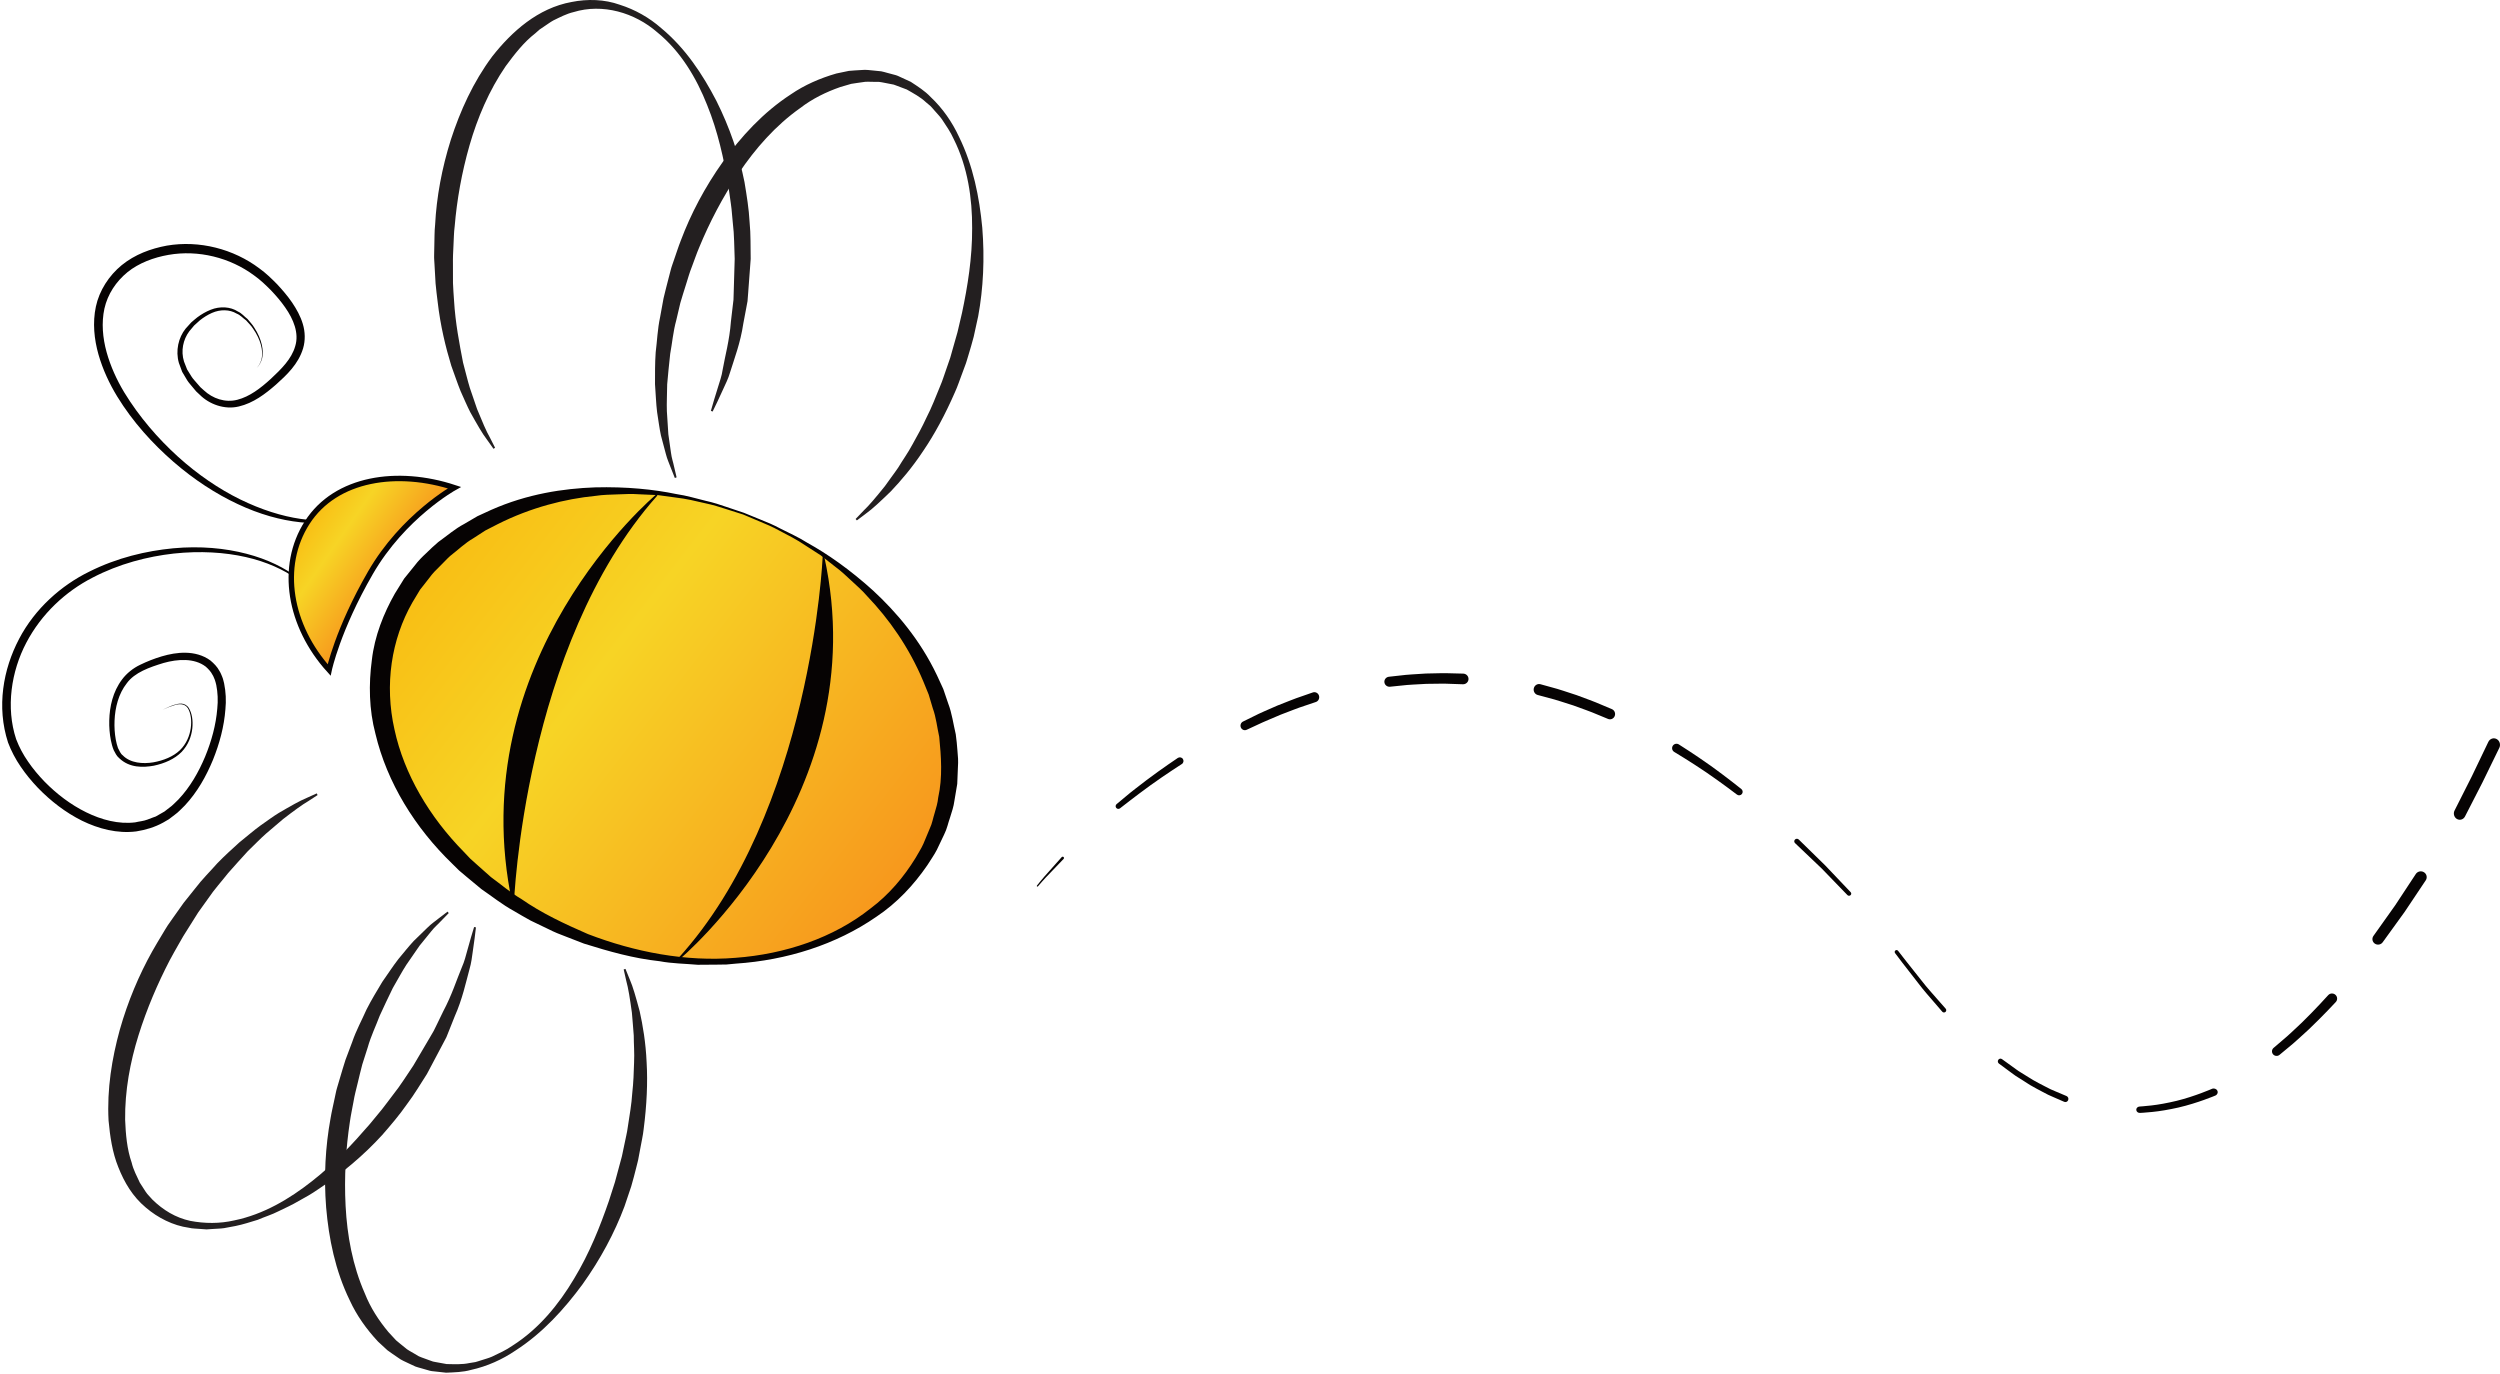 <svg width="921" height="506" viewBox="0 0 921 506" fill="none" xmlns="http://www.w3.org/2000/svg">
<g id="Group 8">
<g id="Group">
<path id="Vector" d="M382.007 326.252C382.007 326.252 384.141 323.521 386.503 320.963C388.813 318.365 391.127 315.764 391.127 315.764C391.308 315.568 391.611 315.548 391.811 315.725C392.008 315.902 392.027 316.208 391.85 316.409L391.823 316.436C391.823 316.436 389.43 318.935 387.037 321.434C384.601 323.89 382.361 326.55 382.361 326.55C382.279 326.649 382.133 326.66 382.035 326.578C381.941 326.495 381.929 326.35 382.007 326.252Z" fill="#060303"/>
</g>
<path id="Vector_2" d="M411.362 296.232C411.362 296.232 412.713 295.106 414.74 293.416C416.727 291.699 419.585 289.574 422.375 287.408C428.019 283.153 433.905 279.227 433.905 279.227C434.525 278.815 435.36 278.978 435.773 279.6C436.186 280.215 436.019 281.048 435.403 281.46C435.395 281.464 435.375 281.476 435.375 281.476C435.375 281.476 429.473 285.239 423.794 289.328C418.15 293.42 412.614 297.786 412.614 297.786C412.181 298.127 411.553 298.052 411.211 297.62C410.877 297.195 410.949 296.577 411.362 296.232Z" fill="#060303"/>
<path id="Vector_3" d="M457.921 265.823C457.921 265.823 459.476 265.062 461.808 263.911C464.097 262.724 467.357 261.351 470.555 259.947C473.808 258.679 477.03 257.339 479.521 256.53L483.64 255.097C484.577 254.771 485.591 255.291 485.906 256.26C486.221 257.23 485.719 258.285 484.783 258.611L484.767 258.615L484.697 258.639C484.697 258.639 483.081 259.186 480.652 260.007C478.207 260.772 475.032 262.064 471.834 263.275C468.694 264.639 465.55 265.887 463.195 267.034C460.84 268.125 459.27 268.853 459.27 268.853C458.458 269.231 457.506 268.853 457.14 268.012C456.783 267.183 457.132 266.213 457.921 265.823Z" fill="#060303"/>
<path id="Vector_4" d="M511.672 249.314C511.672 249.314 513.357 249.126 515.885 248.848C518.374 248.51 521.878 248.36 525.31 248.127C528.745 248.067 532.18 247.924 534.753 248.052C537.331 248.119 539.05 248.161 539.05 248.161C540.153 248.187 541.026 249.089 540.999 250.175C540.969 251.261 540.053 252.114 538.947 252.084H538.931L538.836 252.08C538.836 252.08 537.162 252.028 534.658 251.941C532.153 251.791 528.806 251.908 525.463 251.934C522.131 252.137 518.845 252.235 516.295 252.558C513.763 252.817 512.078 252.99 512.078 252.99C511.044 253.095 510.118 252.359 510.01 251.34C509.903 250.333 510.646 249.427 511.672 249.314Z" fill="#060303"/>
<path id="Vector_5" d="M567.498 252.069C567.498 252.069 569.162 252.526 571.654 253.217C574.138 253.839 577.505 255.015 580.832 256.091C584.106 257.32 587.402 258.48 589.797 259.551C592.211 260.567 593.824 261.245 593.824 261.245C594.789 261.651 595.255 262.787 594.859 263.787C594.466 264.778 593.377 265.256 592.413 264.862L592.343 264.83C592.343 264.83 590.761 264.18 588.39 263.2C586.038 262.169 582.807 261.057 579.604 259.881C576.354 258.861 573.193 257.773 570.651 257.151C568.151 256.481 566.487 256.031 566.487 256.031C565.426 255.75 564.788 254.63 565.064 253.534C565.34 252.442 566.425 251.784 567.486 252.065L567.498 252.069Z" fill="#060303"/>
<path id="Vector_6" d="M618.521 274.271C618.521 274.271 624.455 277.997 630.254 282.131C636.005 286.254 641.51 290.678 641.51 290.678C642.073 291.13 642.165 291.951 641.712 292.515C641.264 293.066 640.458 293.162 639.898 292.729C639.898 292.729 634.342 288.48 628.575 284.536C622.839 280.636 616.787 277.013 616.787 277.013C616.021 276.553 615.77 275.557 616.231 274.791C616.691 274.021 617.688 273.772 618.454 274.228C618.461 274.236 618.469 274.24 618.477 274.244L618.521 274.271Z" fill="#060303"/>
<path id="Vector_7" d="M662.657 309.279L672.388 318.798C677.087 323.742 681.786 328.687 681.786 328.687C682.091 329.004 682.067 329.503 681.735 329.794C681.406 330.084 680.898 330.066 680.593 329.752L680.574 329.729L671.152 319.991C666.222 315.3 661.289 310.605 661.289 310.605C660.91 310.242 660.902 309.653 661.277 309.282C661.652 308.912 662.262 308.905 662.645 309.267L662.657 309.279Z" fill="#060303"/>
<path id="Vector_8" d="M699.243 350.268C699.243 350.268 703.449 355.739 707.795 361.12C708.881 362.467 709.928 363.848 711.017 365.03C712.083 366.243 713.076 367.37 713.924 368.341C715.628 370.274 716.761 371.566 716.761 371.566L716.792 371.597C717.095 371.949 717.064 372.481 716.718 372.79C716.371 373.096 715.842 373.064 715.535 372.716L715.531 372.708C715.531 372.708 714.395 371.389 712.694 369.417C711.842 368.431 710.85 367.28 709.784 366.044C708.694 364.83 707.663 363.441 706.593 362.087C702.297 356.671 698.142 351.122 698.142 351.122C697.912 350.816 697.966 350.374 698.27 350.143C698.573 349.908 699.005 349.971 699.243 350.268Z" fill="#060303"/>
<path id="Vector_9" d="M737.526 390.179C737.526 390.179 738.932 391.196 741.046 392.716C742.111 393.447 743.308 394.436 744.687 395.228C746.046 396.073 747.495 396.969 748.947 397.866C750.411 398.738 751.96 399.47 753.37 400.226C754.772 401.001 756.123 401.629 757.312 402.091C759.659 403.084 761.227 403.747 761.227 403.747L761.309 403.783C761.878 404.021 762.149 404.692 761.917 405.283C761.688 405.87 761.038 406.155 760.472 405.914L760.461 405.91C760.461 405.91 758.857 405.211 756.456 404.165C755.236 403.675 753.854 403.02 752.428 402.212C750.988 401.42 749.415 400.656 747.917 399.747C746.43 398.806 744.946 397.862 743.556 396.977C742.127 396.129 740.973 395.156 739.904 394.408C737.809 392.86 736.411 391.831 736.411 391.831C735.973 391.51 735.868 390.882 736.178 390.428C736.484 389.974 737.088 389.865 737.526 390.179Z" fill="#060303"/>
<path id="Vector_10" d="M788.206 407.648C788.206 407.648 789.996 407.546 792.568 407.25C795.107 406.972 798.533 406.351 801.878 405.547C808.584 403.905 814.868 401.134 814.868 401.134C815.61 400.809 816.495 401.094 816.854 401.774C817.209 402.45 816.894 403.266 816.156 403.595L816.144 403.598L816.112 403.613C816.112 403.613 809.573 406.387 802.584 408.003C799.087 408.792 795.566 409.392 792.839 409.648C790.155 409.922 788.417 409.995 788.417 409.995L788.345 409.999C787.635 410.028 787.037 409.527 787.001 408.877C786.969 408.233 787.508 407.689 788.206 407.648Z" fill="#060303"/>
<path id="Vector_11" d="M837.589 386.044C837.589 386.044 838.931 384.897 840.944 383.177C843.013 381.489 845.465 379.082 848.017 376.711C853.022 371.835 857.695 366.628 857.695 366.628C858.39 365.854 859.584 365.786 860.367 366.477C861.146 367.168 861.217 368.36 860.519 369.134L860.499 369.154C860.499 369.154 855.674 374.38 850.502 379.281C847.858 381.672 845.226 384.166 843.165 385.798C841.132 387.482 839.774 388.61 839.774 388.61C839.055 389.206 837.992 389.106 837.393 388.399C836.798 387.688 836.89 386.64 837.589 386.044Z" fill="#060303"/>
<path id="Vector_12" d="M874.375 344.793C874.375 344.793 878.382 339.151 882.393 333.505C886.17 327.77 889.947 322.038 889.947 322.038L889.983 321.98C890.641 320.985 891.988 320.702 893.003 321.343C894.014 321.984 894.303 323.309 893.653 324.3L893.641 324.311L885.889 335.914C881.83 341.525 877.776 347.139 877.776 347.139C877.11 348.06 875.814 348.274 874.875 347.625C873.943 346.976 873.721 345.71 874.375 344.793Z" fill="#060303"/>
<path id="Vector_13" d="M904.259 298.595L910.611 286.015C913.647 279.691 916.682 273.358 916.682 273.358L916.701 273.318C917.268 272.134 918.637 271.658 919.756 272.262C920.874 272.863 921.323 274.313 920.752 275.501L920.745 275.513C920.745 275.513 917.641 281.886 914.533 288.255C911.315 294.523 908.101 300.791 908.101 300.791C907.526 301.915 906.199 302.329 905.141 301.717C904.088 301.113 903.692 299.715 904.259 298.595Z" fill="#060303"/>
<g id="Group 2">
<g id="Group_2">
<path id="Vector_14" d="M143.958 230.084C127.915 273.274 160.162 325.225 215.843 345.854C271.524 366.483 329.778 348.202 345.821 305.012C361.696 261.692 329.617 209.87 273.936 189.242C258.419 183.384 242.558 180.735 227.631 180.679C189.061 180.776 155.506 198.921 143.958 230.084Z" fill="url(#paint0_linear_179_1530)"/>
</g>
<g id="Group_3">
<path id="Vector_15" d="M303.369 205.115C303.369 205.115 299.3 299.303 249.999 353.306C249.999 353.306 322.634 292.72 303.369 205.115Z" fill="#060303" stroke="#060303" stroke-width="0.59" stroke-miterlimit="10" stroke-linejoin="round"/>
</g>
<g id="Group_4">
<path id="Vector_16" d="M261.886 151.366C261.886 151.366 262.29 149.975 263.045 147.37C263.442 146.077 263.937 144.482 264.514 142.607C265.076 140.729 265.886 138.596 266.243 136.12C267.1 131.185 268.742 125.46 269.265 118.505C269.465 116.788 269.674 115.016 269.886 113.192C269.992 112.285 270.102 111.357 270.216 110.426C270.243 109.483 270.271 108.524 270.302 107.558C270.412 103.687 270.534 99.621 270.66 95.377C270.467 91.294 270.534 86.5 269.968 82.115C269.693 79.868 269.642 77.581 269.277 75.251C268.951 72.917 268.621 70.547 268.283 68.147C266.66 58.606 264.507 48.527 260.499 38.669C256.613 28.849 250.856 19.002 242.192 11.945C233.822 4.637 221.972 1.171 211.276 4.464C208.722 5.061 206.282 6.346 203.842 7.533C202.655 8.185 201.563 9.034 200.427 9.768L198.745 10.908L197.209 12.267C192.898 15.6 189.523 20.024 186.305 24.366C180.136 33.368 175.873 43.47 172.977 53.541C170.081 63.636 168.316 73.703 167.507 83.345C167.181 85.75 167.2 88.143 167.055 90.489C167.004 91.668 166.949 92.835 166.894 93.99C166.827 94.913 166.878 96.277 166.866 97.385C166.87 99.715 166.874 102.006 166.878 104.257C166.933 106.477 167.149 108.572 167.267 110.678C167.754 119.071 169.283 126.768 170.58 133.542C171.48 136.867 172.214 140.03 173.091 142.894C174.057 145.731 174.949 148.336 175.755 150.694C177.641 155.299 179.169 158.942 180.517 161.264C181.735 163.669 182.387 164.954 182.387 164.954L181.81 165.339C181.81 165.339 180.969 164.16 179.385 161.944C177.704 159.775 175.739 156.301 173.232 151.822C172.065 149.547 170.965 146.938 169.692 144.116C168.529 141.26 167.483 138.085 166.25 134.725C164.171 127.872 162.246 120.045 161.232 111.2C160.988 109.004 160.642 106.713 160.466 104.446C160.336 102.198 160.206 99.911 160.077 97.581C160.037 96.363 159.884 95.377 159.935 93.935C159.959 92.725 159.982 91.506 160.01 90.276C160.096 87.817 160.022 85.314 160.297 82.795C160.815 72.673 162.756 62.04 166.1 51.447C169.519 40.901 174.285 30.252 181.354 20.774C188.576 11.599 198.179 2.986 210.58 0.731C216.415 -0.44 222.679 -0.275 228.321 1.745C233.972 3.536 239.198 6.503 243.54 10.318C252.495 17.721 258.844 27.391 263.901 37.12C268.825 46.959 272.302 57.152 274.271 67.078C275.092 72.06 275.894 76.921 276.145 81.734C276.629 86.618 276.448 90.862 276.554 95.408C276.228 99.797 275.913 104.002 275.619 108.006C275.54 109.004 275.466 109.986 275.387 110.961C275.21 111.919 275.029 112.866 274.856 113.801C274.503 115.668 274.161 117.479 273.831 119.232C272.801 126.277 270.491 132.226 268.99 137.087C268.287 139.562 267.226 141.55 266.432 143.342C265.607 145.126 264.907 146.643 264.342 147.869C263.163 150.309 262.534 151.61 262.534 151.61L261.886 151.366Z" fill="#231F20"/>
</g>
<g id="Group_5">
<path id="Vector_17" d="M315.206 191.194C315.206 191.194 316.236 190.121 318.165 188.105C320.208 186.18 322.802 183.068 325.988 179.111C327.442 176.985 329.203 174.765 330.928 172.219C332.507 169.559 334.476 166.879 336.154 163.735C337.894 160.635 339.717 157.334 341.38 153.708C343.218 150.175 344.704 146.25 346.362 142.218C347.25 140.226 347.851 138.069 348.633 135.939C349.006 134.87 349.38 133.79 349.757 132.694L350.044 131.876C350.087 131.782 350.193 131.358 350.264 131.114L350.747 129.389C351.399 127.09 352.067 124.748 352.743 122.367C353.289 120.033 353.847 117.66 354.409 115.255C356.468 105.518 358.189 95.027 358.138 84.068C358.189 73.168 356.539 61.596 351.38 51.289C350.209 48.657 348.57 46.295 346.979 43.906C346.154 42.731 345.112 41.733 344.193 40.637C343.714 40.107 343.266 39.541 342.759 39.042L341.12 37.663C339.03 35.694 336.488 34.378 334.051 32.971L330.102 31.482C329.831 31.387 329.316 31.163 329.25 31.171L328.157 30.959L325.973 30.531C325.25 30.413 324.499 30.216 323.8 30.161L321.764 30.15C320.405 30.173 319.108 29.981 317.701 30.287C316.322 30.499 314.943 30.653 313.583 30.892L309.572 32.063C304.322 33.89 299.249 36.378 294.809 39.8C285.669 46.252 278.227 54.791 272.207 63.73C266.172 72.685 261.339 82.029 257.551 91.239C256.577 93.526 255.806 95.86 254.942 98.119C254.557 99.22 254.015 100.465 253.775 101.42C253.413 102.583 253.056 103.738 252.702 104.886C252.003 107.173 251.241 109.432 250.628 111.628C250.117 113.813 249.614 115.951 249.119 118.049C247.975 122.202 247.633 126.422 246.906 130.328C246.474 134.269 246.089 138.03 245.791 141.574C245.763 145.11 245.563 148.454 245.677 151.527C245.873 154.604 246.054 157.429 246.219 159.983C246.584 162.521 246.906 164.788 247.185 166.761C247.425 168.753 248.022 170.348 248.286 171.712C248.922 174.411 249.26 175.853 249.26 175.853L248.612 176.097C248.612 176.097 248.062 174.71 247.028 172.105C246.565 170.785 245.787 169.197 245.295 167.217C244.769 165.244 244.164 162.969 243.488 160.423C242.934 157.849 242.572 154.949 242.073 151.802C241.684 148.643 241.582 145.201 241.303 141.515C241.323 137.845 241.256 133.908 241.555 129.782C242.089 125.676 242.215 121.334 243.185 116.827C243.598 114.568 244.018 112.261 244.447 109.907C244.958 107.617 245.586 105.365 246.168 103.031C246.466 101.872 246.769 100.701 247.079 99.518C247.425 98.108 247.873 97.086 248.27 95.836C249.119 93.451 249.869 90.984 250.832 88.559C254.498 78.791 259.677 68.936 266.313 59.612C272.997 50.358 281.111 41.419 291.363 34.751C296.377 31.305 302.149 28.79 308.129 27.073L312.727 26.114C314.295 25.957 315.874 25.898 317.442 25.792C318.978 25.592 320.648 25.906 322.248 26.028L324.656 26.275C325.419 26.409 326.098 26.652 326.829 26.833L328.975 27.407L330.051 27.694C330.704 27.875 330.845 28.024 331.269 28.189L335.517 30.142C338.114 31.851 340.743 33.497 342.853 35.737C347.297 39.918 350.779 44.975 353.274 50.354C358.535 61.054 360.806 72.669 361.871 83.899C362.779 95.172 362.256 106.218 360.37 116.473C359.808 119.043 359.254 121.574 358.708 124.069C358.079 126.493 357.384 128.811 356.688 131.114L356.17 132.827L355.875 133.77L355.564 134.619C355.144 135.743 354.731 136.859 354.323 137.967C353.462 140.167 352.786 142.383 351.824 144.442C348.197 152.757 344.228 160.093 340.075 166.179C336.012 172.317 331.812 177.197 328.185 181.013C324.366 184.706 321.356 187.547 319.084 189.146C316.857 190.82 315.666 191.716 315.666 191.716L315.206 191.194Z" fill="#231F20"/>
</g>
<g id="Group_6">
<path id="Vector_18" d="M175.34 341.644C175.34 341.644 175.167 343.055 174.845 345.699C174.66 347.02 174.436 348.642 174.165 350.556C173.882 352.466 173.674 354.666 172.951 357.087C171.631 361.912 170.358 368.046 167.513 374.435C166.864 376.065 166.192 377.747 165.505 379.48C165.155 380.348 164.805 381.225 164.448 382.12C164 382.965 163.548 383.822 163.092 384.694C161.249 388.176 159.308 391.834 157.285 395.653C154.848 399.398 152.778 403.024 149.874 406.856C147.171 410.738 144.039 414.424 140.781 418.16C134.082 425.492 126.035 432.326 117.017 438.267C114.801 439.807 112.427 441.151 110.019 442.459C107.661 443.858 105.146 445.006 102.647 446.204C100.187 447.481 97.48 448.279 94.914 449.391C92.227 450.2 89.539 451.096 86.757 451.658L82.553 452.444C81.138 452.656 79.688 452.64 78.254 452.762L76.097 452.911L73.924 452.754C72.482 452.593 71 452.672 69.578 452.302C63.77 451.509 58.12 448.628 53.731 444.872C48.886 440.84 45.801 435.595 43.605 430.039C41.349 424.475 40.536 418.593 39.994 412.812C39.373 401.193 41.236 389.889 44.128 379.386C47.098 368.89 51.236 359.134 56.096 350.45C57.291 348.273 58.611 346.202 59.833 344.12C60.489 343.051 60.996 342.128 61.755 340.968C62.423 340.014 63.087 339.071 63.743 338.128C65.071 336.257 66.376 334.418 67.653 332.615C69.075 330.835 70.47 329.094 71.837 327.385C74.482 323.88 77.456 321.007 80.053 318.037C82.792 315.204 85.59 312.709 88.179 310.347C90.93 308.155 93.39 305.986 95.846 304.202C98.337 302.465 100.565 300.795 102.71 299.486C107.056 296.94 110.459 294.995 112.958 293.97C115.394 292.873 116.691 292.284 116.691 292.284L116.997 292.909C116.997 292.909 115.814 293.683 113.59 295.129C111.307 296.453 108.192 298.763 104.305 301.746C102.439 303.333 100.376 305.086 98.129 307.003C95.912 308.94 93.716 311.267 91.268 313.608C88.946 316.096 86.568 318.823 84.034 321.652C81.7 324.65 78.953 327.617 76.662 331.047C75.464 332.721 74.238 334.434 72.989 336.179C71.814 338.049 70.619 339.951 69.401 341.888C68.788 342.862 68.175 343.837 67.554 344.823C67.004 345.786 66.45 346.752 65.892 347.727C64.772 349.751 63.55 351.766 62.462 353.88C58.089 362.34 54.104 371.554 51.024 381.417C47.947 391.256 45.971 401.846 46.1 412.553C46.316 417.858 46.76 423.288 48.509 428.318C49.114 430.942 50.395 433.265 51.503 435.685L53.656 439.025C54.371 440.149 55.338 440.943 56.163 441.949C60.069 445.787 64.717 448.609 70.081 449.768C75.393 450.79 80.977 450.829 86.321 449.591C97.087 447.387 106.679 441.646 114.844 435.221C123.103 428.789 129.984 421.347 136.216 414.141C137.732 412.298 139.229 410.486 140.707 408.695C142.169 406.899 143.43 405.036 144.817 403.288C147.552 399.893 149.996 395.873 152.271 392.557C154.389 388.961 156.424 385.511 158.353 382.23C159.379 380.615 160.24 378.977 160.982 377.331C161.768 375.708 162.53 374.128 163.273 372.6C166.499 366.545 168.216 360.953 170.122 356.411C171.132 354.171 171.631 351.99 172.157 350.136C172.68 348.277 173.124 346.697 173.485 345.42C174.252 342.866 174.66 341.507 174.66 341.507L175.34 341.644Z" fill="#231F20"/>
</g>
<g id="Group_7">
<path id="Vector_19" d="M230.424 356.933C230.424 356.933 230.986 358.312 232.035 360.898C233.159 363.432 234.275 367.417 235.658 372.548C236.801 377.684 237.894 384.03 238.216 391.39C238.652 398.741 238.279 407.076 237.112 416.07C236.88 418.329 236.318 420.581 235.921 422.907C235.705 424.066 235.485 425.237 235.261 426.42L235.096 427.308L234.864 428.263L234.428 430.003C233.843 432.333 233.245 434.679 232.538 437.08C231.725 439.504 230.896 441.96 230.059 444.444C226.4 454.216 221.17 463.953 214.593 473.155C207.901 482.24 199.979 491.034 189.968 497.501C185.06 500.83 179.472 503.376 173.508 504.676C170.549 505.513 167.448 505.568 164.34 505.698L159.696 505.187C159.248 505.117 159.044 505.168 158.395 504.991L157.326 504.684L155.185 504.067C154.47 503.851 153.763 503.71 153.04 503.427L150.847 502.405C149.409 501.69 147.817 501.097 146.599 500.134C145.311 499.242 143.986 498.378 142.725 497.435L139.271 494.248C135.024 489.702 131.373 484.578 128.843 479.041C123.483 468.047 121.125 456.212 120.151 444.837C119.255 433.43 119.884 422.314 121.766 412.046C122.19 409.472 122.811 406.973 123.314 404.494C123.617 403.213 123.758 402.113 124.183 400.722C124.528 399.551 124.87 398.392 125.212 397.24C125.915 394.938 126.532 392.686 127.275 390.454C128.112 388.223 128.941 386.026 129.75 383.877C131.232 379.515 133.358 375.723 135.012 371.928C136.874 368.238 138.961 364.89 140.827 361.735C142.965 358.717 144.819 355.817 146.776 353.31C148.823 350.866 150.627 348.568 152.427 346.646C154.317 344.807 156.006 343.169 157.472 341.746C158.91 340.304 160.391 339.338 161.472 338.446C163.696 336.744 164.883 335.837 164.883 335.837L165.311 336.383C165.311 336.383 164.281 337.44 162.344 339.432C161.421 340.465 160.089 341.522 158.859 343.106C157.602 344.658 156.159 346.434 154.541 348.426C153.087 350.532 151.48 352.862 149.727 355.397C148.049 357.975 146.501 360.945 144.709 363.994C143.142 367.185 141.534 370.603 139.88 374.211C138.493 377.936 136.619 381.731 135.464 385.881C134.811 387.936 134.143 390.026 133.46 392.164C132.855 394.356 132.348 396.69 131.77 399.009C131.483 400.176 131.196 401.351 130.906 402.533C130.623 403.48 130.446 404.824 130.21 405.964C129.79 408.349 129.247 410.746 128.906 413.209C127.42 423.056 126.752 433.551 127.322 444.337C127.888 455.096 129.88 466.247 134.395 476.483C136.446 481.705 139.515 486.444 143.079 490.712L145.912 493.776C146.957 494.688 148.061 495.525 149.138 496.417C150.183 497.403 151.397 497.898 152.548 498.625L154.297 499.659C154.93 499.969 155.672 500.185 156.356 500.452L158.45 501.215L159.495 501.588C159.55 501.631 160.105 501.71 160.384 501.765L164.537 502.519C167.35 502.566 170.207 502.747 173.016 502.134L175.126 501.792C175.822 501.623 176.494 501.372 177.178 501.164C178.529 500.7 179.94 500.378 181.248 499.792C183.846 498.562 186.463 497.38 188.82 495.725C198.545 489.545 205.913 480.464 211.477 471.092C217.159 461.721 221.076 451.835 224.318 442.432C225.072 440.078 225.815 437.756 226.55 435.469C227.19 433.084 227.823 430.734 228.448 428.424L228.919 426.699C228.982 426.447 229.112 426.035 229.119 425.932L229.3 425.08C229.536 423.948 229.772 422.828 230.004 421.716C230.428 419.492 231.021 417.331 231.285 415.162C231.937 410.856 232.679 406.726 232.919 402.749C233.363 398.789 233.497 395.016 233.595 391.464C233.776 387.908 233.465 384.596 233.477 381.503C233.308 378.431 232.947 375.621 232.789 373.055C232.094 368.018 231.473 364.018 230.707 361.315C230.094 358.591 229.764 357.142 229.764 357.142L230.424 356.933Z" fill="#231F20"/>
</g>
<g id="Group_8">
<path id="Vector_20" d="M273.779 189.548C273.779 189.548 271.547 188.836 267.35 187.5C265.264 186.809 262.674 185.988 259.547 185.343C256.435 184.628 252.878 183.728 248.796 183.276C246.764 183.001 244.627 182.707 242.383 182.4C240.124 182.298 237.758 182.196 235.295 182.086C232.835 181.893 230.273 182.015 227.617 182.125C224.968 182.239 222.218 182.239 219.412 182.675C208.155 183.783 195.608 186.935 183.384 193.084C181.864 193.866 180.331 194.652 178.779 195.446C177.325 196.389 175.852 197.339 174.366 198.306C171.286 200.07 168.704 202.613 165.824 204.829C164.468 206.035 163.274 207.438 161.942 208.703C160.606 209.976 159.309 211.3 158.221 212.825C157.073 214.291 155.914 215.764 154.747 217.253C153.8 218.821 152.853 220.405 151.894 221.996C144.15 235.58 141.604 252.236 145.325 268.751C148.877 285.254 158.26 301.023 170.901 313.852L173.235 316.316L175.761 318.587L180.869 323.122C184.555 325.805 188.033 328.827 192.005 331.157C199.581 336.438 207.86 340.308 216.587 344.112C233.75 350.713 252.643 354.387 270.969 352.859C289.229 351.507 307.099 345.491 320.64 334.725C327.552 329.585 333.084 322.921 337.277 316.088C338.235 314.308 339.347 312.744 340.184 310.842C340.994 308.901 341.799 306.976 342.601 305.054C343.379 303.498 343.733 301.341 344.322 299.534C344.86 297.655 345.454 295.797 345.627 293.864C347.308 286.28 346.719 278.669 346.008 271.447C345.214 267.883 344.872 264.272 343.638 260.932C343.131 259.23 342.628 257.549 342.133 255.883C341.477 254.268 340.821 252.665 340.177 251.085C334.903 238.425 327.379 227.894 319.555 219.721C317.709 217.556 315.622 215.768 313.681 213.957C311.74 212.141 309.874 210.381 307.881 208.923C305.94 207.399 304.074 205.937 302.294 204.538C300.388 203.316 298.577 202.145 296.852 201.037C293.457 198.715 290.176 197.088 287.354 195.611C284.565 194.066 282.054 193.009 280.007 192.18C275.94 190.459 273.779 189.548 273.779 189.548ZM274.03 188.903C274.03 188.903 276.219 189.795 280.305 191.469C282.356 192.275 284.875 193.308 287.716 194.836C290.565 196.318 293.987 197.768 297.48 199.992C304.722 204.004 313.056 209.776 321.669 217.583C330.169 225.45 338.947 235.651 345.206 248.837C345.968 250.496 346.735 252.169 347.513 253.855C348.11 255.623 348.719 257.407 349.332 259.207C350.707 262.771 351.191 266.669 352.102 270.516C352.409 272.472 352.538 274.476 352.719 276.488C352.927 278.5 353.065 280.528 352.9 282.586C352.817 284.638 352.731 286.708 352.648 288.791C352.303 290.846 351.953 292.925 351.603 295.011C351.34 297.117 350.644 299.141 350 301.18C349.261 303.251 348.931 305.231 347.839 307.396C346.947 309.271 346.047 311.157 345.143 313.058C344.188 314.952 342.805 316.842 341.642 318.729C336.605 326.076 330.424 332.686 322.864 337.727C307.983 348.037 289.763 353.739 271.13 354.996L267.633 355.322L264.116 355.374L257.059 355.425C252.372 355.008 247.621 354.988 242.957 354.104C233.479 353.095 224.371 350.521 215.129 347.621L208.54 345.067C206.339 344.254 204.151 343.377 201.986 342.265L195.467 339.13C193.349 338.006 191.318 336.748 189.243 335.558C185.035 333.263 181.302 330.245 177.357 327.554L171.855 322.988L169.125 320.685L166.582 318.174C152.944 304.992 142.586 288.351 138.315 270.343C135.941 261.399 135.8 252.059 136.983 243.211C137.981 234.303 141.403 225.839 145.454 218.699C146.609 216.837 147.757 214.994 148.892 213.159C150.213 211.524 151.521 209.902 152.822 208.294C154.063 206.628 155.513 205.182 156.999 203.803C158.468 202.4 159.899 200.978 161.427 199.713C164.665 197.41 167.612 194.801 171.007 193.029C172.649 192.066 174.28 191.111 175.891 190.168C177.584 189.39 179.258 188.624 180.917 187.858C194.28 181.929 207.616 179.968 219.192 179.547C230.815 179.245 240.906 180.298 249.012 181.984C253.114 182.581 256.651 183.709 259.774 184.447C262.91 185.143 265.499 186.011 267.59 186.742C271.786 188.153 274.03 188.903 274.03 188.903Z" fill="#060303"/>
</g>
<g id="Group_9">
<path id="Vector_21" d="M189.044 332.819C189.044 332.819 192.545 237.996 241.85 182.474C241.85 182.474 169.778 242.752 189.044 332.819Z" fill="#060303" stroke="#060303" stroke-width="0.59" stroke-miterlimit="10" stroke-linejoin="round"/>
</g>
<g id="Group_10">
<path id="Vector_22" d="M142.656 182.911C142.656 182.911 141.551 183.858 139.485 185.63C138.439 186.506 136.923 187.284 135.253 188.368C134.388 188.86 133.374 189.213 132.337 189.685C131.296 190.16 130.18 190.636 128.926 190.919C124.046 192.494 117.704 193.194 110.584 192.392C103.46 191.646 95.558 189.473 87.582 185.704C79.597 181.968 71.503 176.738 63.872 170.105C56.281 163.484 48.988 155.551 43.165 146.046C40.281 141.303 37.852 136.12 36.265 130.548C34.701 124.996 34.056 118.929 35.318 112.964C36.575 107.015 40.167 101.518 44.827 97.695C49.703 93.734 55.519 91.589 61.471 90.485C73.448 88.438 86.061 91.734 95.535 98.866C97.955 100.595 100.065 102.654 102.128 104.752C104.026 106.788 105.995 109.082 107.622 111.467C109.244 113.888 110.706 116.469 111.559 119.354C112.431 122.222 112.525 125.428 111.665 128.32C109.908 134.179 105.559 138.195 101.696 141.668C97.7 145.161 93.315 148.486 88.014 149.739C82.666 151.044 77.036 148.879 73.597 145.437L72.257 144.179L71.087 142.784C70.371 141.861 69.574 141.083 68.941 140.065C68.324 139.028 67.715 137.998 67.11 136.985C66.67 135.892 66.297 134.788 65.904 133.707C64.603 129.216 65.743 124.344 68.371 121.083C69.067 120.308 69.758 119.55 70.434 118.8C71.232 118.116 71.892 117.523 72.662 116.925C74.25 115.746 75.9 114.796 77.609 114.116C81.028 112.729 84.934 112.984 87.609 114.744C89.083 115.385 90.026 116.654 91.173 117.507C92.101 118.638 93.008 119.558 93.68 120.697C96.533 125.035 97.228 129.295 96.572 131.986C95.845 134.686 94.439 135.546 94.576 135.621C94.439 135.554 95.81 134.627 96.423 131.955C96.977 129.303 96.112 125.126 93.213 121.051C92.564 120.01 91.535 119.024 90.655 118.018C89.527 117.251 88.58 116.061 87.189 115.534C84.635 113.99 81.177 113.904 78.073 115.283C76.513 115.97 75.016 116.913 73.609 118.025C72.914 118.607 72.171 119.314 71.519 119.915C70.929 120.623 70.324 121.342 69.715 122.069C67.464 125.11 66.564 129.244 67.786 133.189C68.163 134.144 68.54 135.11 68.921 136.089C69.472 136.977 70.026 137.869 70.584 138.776C71.15 139.676 72.026 140.513 72.741 141.397L73.829 142.647L75.075 143.767C78.348 146.839 82.945 148.427 87.441 147.275C91.951 146.128 96.022 143.008 99.782 139.562C103.547 136.03 107.417 132.301 108.765 127.507C110.231 122.749 108.121 117.601 105.052 113.243C103.496 111 101.771 109.004 99.787 106.905C97.865 104.984 95.869 103.055 93.61 101.467C84.765 94.901 73.063 91.958 62.053 93.899C56.619 94.846 51.169 96.886 47.004 100.233C42.721 103.734 39.66 108.391 38.469 113.668C37.322 118.945 37.837 124.505 39.267 129.719C40.721 134.949 42.992 139.92 45.742 144.505C51.302 153.621 58.218 161.57 65.542 168.223C72.871 174.855 80.69 180.137 88.427 183.952C96.168 187.748 103.794 190.16 110.734 191.158C117.677 192.192 123.917 191.74 128.769 190.361C130.019 190.129 131.131 189.697 132.172 189.268C133.209 188.84 134.231 188.526 135.099 188.07C136.773 187.064 138.31 186.349 139.386 185.516C141.516 183.814 142.656 182.911 142.656 182.911Z" fill="#060303"/>
</g>
<g id="Group_11">
<path id="Vector_23" d="M120.323 227.202C120.323 227.202 119.624 225.713 118.315 222.919C116.602 220.404 114.079 216.534 109.297 213.292C104.672 209.948 98.275 206.962 90.519 205.213C82.774 203.461 73.721 202.891 64.016 203.929C54.361 205.017 43.878 207.681 34.058 212.825C24.133 217.929 15.288 226.11 9.681 236.79C4.144 247.316 2.089 260.652 5.952 272.319C7.162 275.454 8.521 277.949 10.357 280.606C12.133 283.215 14.195 285.651 16.408 287.95C20.871 292.5 26.035 296.445 31.728 299.239C37.379 302.028 43.677 303.71 49.807 302.956C51.296 302.594 52.852 302.5 54.283 301.95L56.432 301.133C56.742 301.026 57.253 300.81 57.402 300.791L58.463 300.178L60.585 298.967L62.353 297.596C63.572 296.779 64.621 295.549 65.748 294.512C70.027 289.997 73.171 284.452 75.564 278.755C77.918 273.034 79.564 267.026 80.043 261.069C80.365 258.098 80.22 255.132 79.682 252.397C79.493 251.756 79.379 250.978 79.147 250.46C78.857 249.776 78.585 249.002 78.248 248.538C77.705 247.426 76.735 246.432 75.792 245.587C71.576 242.365 65.446 242.778 60.283 244.232C55.092 245.815 49.642 247.709 46.738 251.674C43.626 255.615 42.408 260.696 42.2 265.442C42.098 267.839 42.243 270.197 42.648 272.448C42.856 273.513 43.159 274.782 43.469 275.58C43.999 276.594 44.455 277.733 45.206 278.252C48.004 281.168 52.723 281.474 56.444 280.849C60.263 280.173 63.847 278.704 66.251 276.405C68.644 274.103 69.882 271.03 70.271 268.264C70.656 265.482 70.33 262.821 69.222 260.924C68.012 258.994 65.646 259.336 64.294 259.788C62.821 260.208 61.729 260.684 61.006 261.01C60.275 261.332 59.898 261.497 59.898 261.497C59.898 261.497 60.267 261.32 60.986 260.975C61.705 260.629 62.774 260.114 64.251 259.643C64.986 259.391 65.847 259.203 66.813 259.214C67.792 259.25 68.849 259.761 69.517 260.766C70.727 262.704 71.155 265.434 70.849 268.334C70.526 271.23 69.391 274.448 66.856 277.061C64.318 279.615 60.676 281.234 56.664 282.083C52.723 282.786 47.732 282.944 43.944 279.34C42.868 278.441 42.471 277.407 41.913 276.397C41.351 275.065 41.147 274.036 40.86 272.798C40.385 270.401 40.184 267.914 40.251 265.379C40.388 260.35 41.536 254.865 44.974 250.307C46.644 248.055 49.092 246.114 51.626 244.915C54.141 243.686 56.805 242.633 59.599 241.8C62.393 240.982 65.355 240.401 68.456 240.467C71.528 240.53 74.825 241.324 77.536 243.34C78.821 244.436 80 245.595 80.837 247.171C81.34 247.961 81.552 248.621 81.859 249.324C82.232 250.189 82.322 250.927 82.562 251.741C83.214 254.927 83.356 258.15 83.041 261.313C82.562 267.67 80.88 273.922 78.452 279.942C75.972 285.93 72.723 291.789 68.102 296.732C66.856 297.899 65.796 299.172 64.322 300.205L62.22 301.808L60.106 303.038C56.994 304.755 53.681 305.734 50.22 306.288C43.253 307.176 36.282 305.325 30.196 302.347C24.09 299.301 18.679 295.097 13.999 290.276C11.681 287.84 9.52 285.25 7.637 282.46C5.755 279.753 4.046 276.468 2.961 273.545C-1.306 260.393 1.15 246.578 7.02 235.399C12.903 224.137 22.628 215.626 32.864 210.605C43.218 205.422 53.901 202.946 63.823 201.991C73.76 201.064 82.994 201.956 90.817 204.007C98.653 206.035 105.061 209.288 109.643 212.829C114.378 216.267 116.818 220.271 118.453 222.856C119.671 225.689 120.323 227.202 120.323 227.202Z" fill="#060303"/>
</g>
<g id="Group_12">
<path id="Vector_24" d="M113.211 192.478C102.74 208.703 106.651 230.655 121.251 246.81C121.251 246.81 124.379 231.992 136.432 211.067C148.485 190.141 167.398 179.636 167.398 179.636C160.637 177.442 153.707 176.282 147.034 176.27C133.068 176.273 120.331 181.374 113.211 192.478Z" fill="url(#paint1_linear_179_1530)"/>
</g>
<g id="Group_13">
<path id="Vector_25" d="M167.398 179.65C146.478 172.761 123.745 176.088 113.197 192.473C102.756 208.698 106.66 230.659 121.251 246.815C121.251 246.815 124.373 231.988 136.441 211.065C148.498 190.13 167.398 179.65 167.398 179.65Z" stroke="#060303" stroke-width="2" stroke-miterlimit="10"/>
</g>
</g>
</g>
<defs>
<linearGradient id="paint0_linear_179_1530" x1="161.28" y1="202.861" x2="328.492" y2="332.244" gradientUnits="userSpaceOnUse">
<stop stop-color="#F8BE14"/>
<stop offset="0.35" stop-color="#F7D425"/>
<stop offset="1" stop-color="#F7971D"/>
</linearGradient>
<linearGradient id="paint1_linear_179_1530" x1="113.649" y1="191.785" x2="144.597" y2="213.427" gradientUnits="userSpaceOnUse">
<stop stop-color="#F8BE14"/>
<stop offset="0.35" stop-color="#F7D425"/>
<stop offset="1" stop-color="#F7971D"/>
</linearGradient>
</defs>
</svg>
